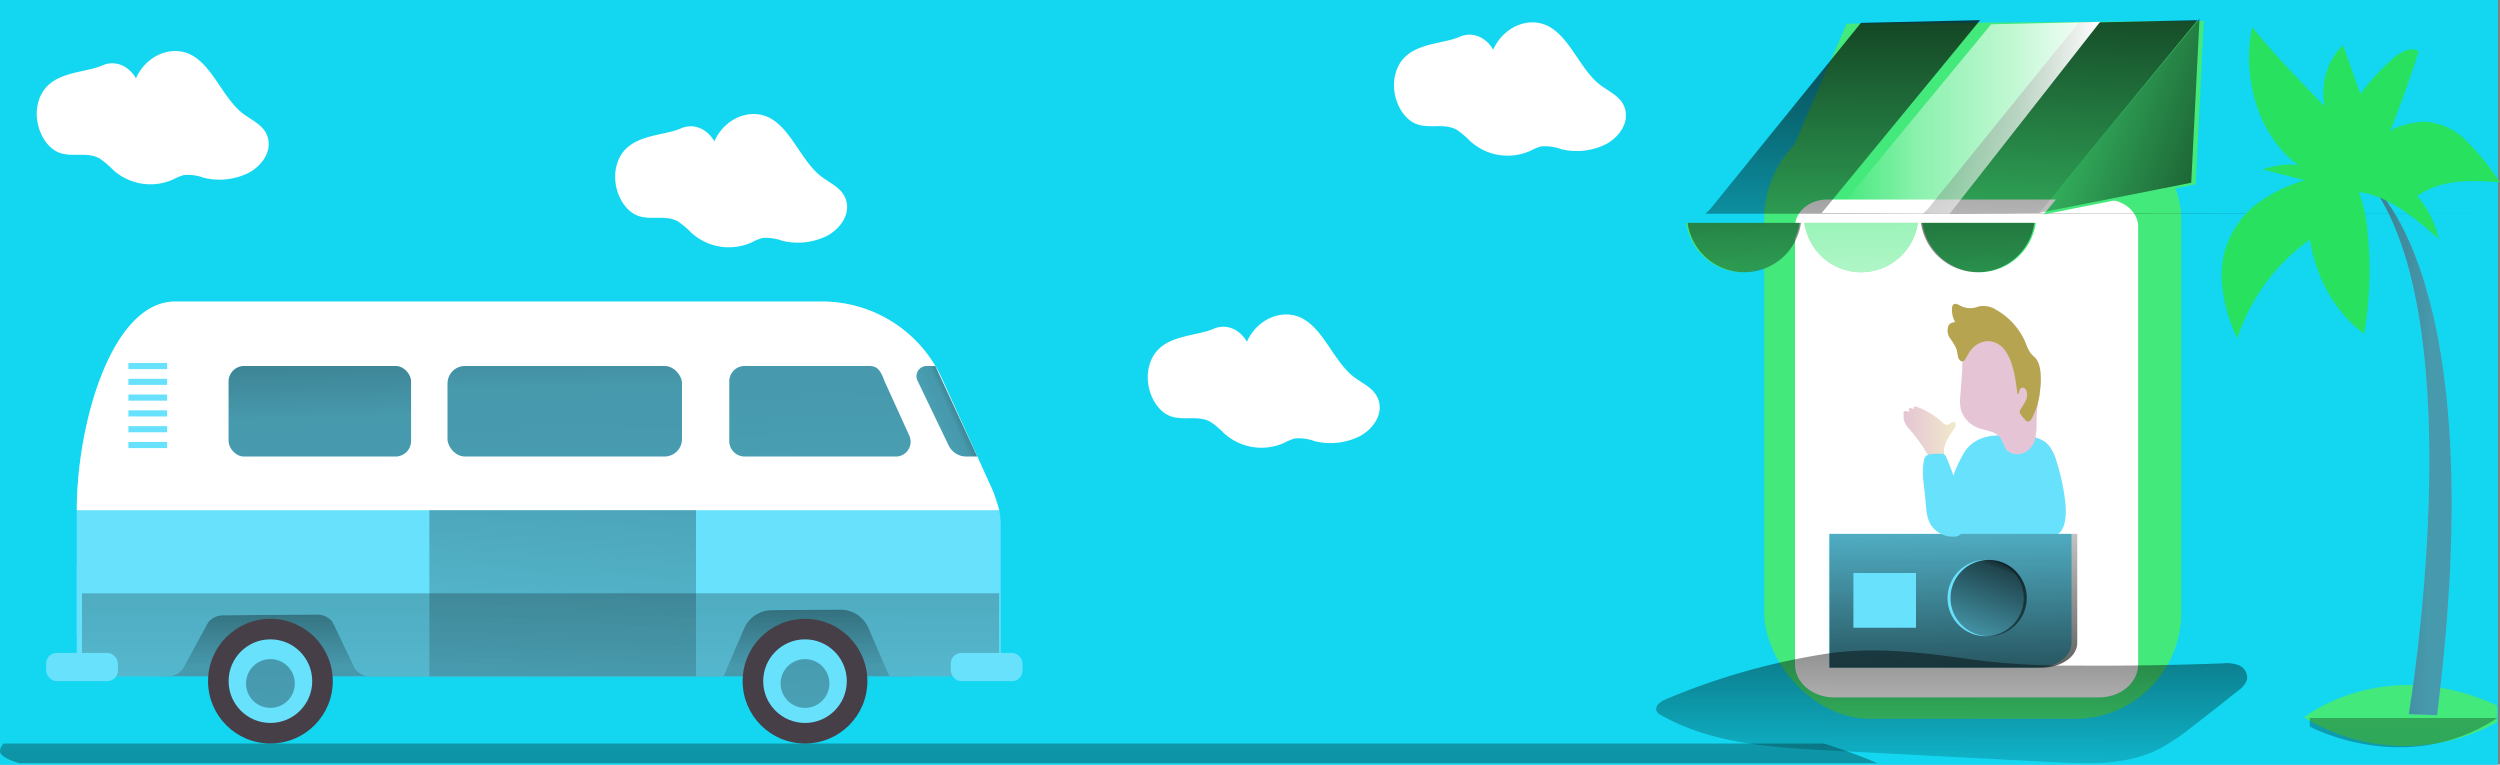 <svg xmlns="http://www.w3.org/2000/svg" xmlns:xlink="http://www.w3.org/1999/xlink" width="436.55" height="133.5" viewBox="0 0 436.55 133.5">
  <rect x="0" y="0" width="436.55" height="133.5" fill="#808080" stroke="none"/>
  <defs>
    <linearGradient id="linear-gradient" y1="0.504" x2="1" y2="0.504" gradientUnits="objectBoundingBox">
      <stop offset="0" stop-color="#e5c5d5"/>
      <stop offset="0.42" stop-color="#ead4d1"/>
      <stop offset="1" stop-color="#f0e9cb"/>
    </linearGradient>
    <linearGradient id="linear-gradient-2" x1="31.421" y1="-16.87" x2="32.531" y2="-16.87" xlink:href="#linear-gradient"/>
    <linearGradient id="linear-gradient-3" x1="0.524" y1="-0.253" x2="0.482" y2="1.938" gradientUnits="objectBoundingBox">
      <stop offset="0.01"/>
      <stop offset="0.13" stop-opacity="0.69"/>
      <stop offset="1" stop-opacity="0"/>
    </linearGradient>
    <linearGradient id="linear-gradient-4" x1="0.548" y1="-0.36" x2="0.427" y2="1.831" xlink:href="#linear-gradient-3"/>
    <linearGradient id="linear-gradient-5" x1="0.345" y1="-3.281" x2="0.712" y2="4.473" gradientUnits="objectBoundingBox">
      <stop offset="0.02" stop-color="#fff" stop-opacity="0"/>
      <stop offset="0.32" stop-color="#fff" stop-opacity="0.388"/>
      <stop offset="0.68" stop-color="#fff" stop-opacity="0.678"/>
      <stop offset="1" stop-color="#fff"/>
    </linearGradient>
    <linearGradient id="linear-gradient-6" x1="0.358" y1="-3.031" x2="0.725" y2="4.724" xlink:href="#linear-gradient-3"/>
    <linearGradient id="linear-gradient-7" x1="0.334" y1="-3.532" x2="0.701" y2="4.223" xlink:href="#linear-gradient-3"/>
    <linearGradient id="linear-gradient-8" x1="0" y1="0.5" x2="1" y2="0.5" xlink:href="#linear-gradient-5"/>
    <linearGradient id="linear-gradient-9" x1="1.56" y1="0.928" x2="-0.323" y2="0.167" xlink:href="#linear-gradient-3"/>
    <linearGradient id="linear-gradient-10" x1="0.528" y1="1.477" x2="0.468" y2="-0.617" xlink:href="#linear-gradient-3"/>
    <linearGradient id="linear-gradient-11" x1="0.744" y1="-0.125" x2="-0.032" y2="1.862" xlink:href="#linear-gradient-3"/>
    <linearGradient id="linear-gradient-12" x1="0.5" y1="-2.372" x2="0.5" y2="10.551" gradientUnits="objectBoundingBox">
      <stop offset="0.01"/>
      <stop offset="0.13" stop-opacity="0.69"/>
      <stop offset="0.25" stop-opacity="0.322"/>
      <stop offset="1" stop-opacity="0"/>
    </linearGradient>
    <linearGradient id="linear-gradient-13" x1="0.18" y1="-4.537" x2="1.479" y2="15.885" xlink:href="#linear-gradient-12"/>
    <linearGradient id="linear-gradient-14" x1="0.112" y1="-5.228" x2="1.419" y2="15.194" xlink:href="#linear-gradient-12"/>
    <linearGradient id="linear-gradient-15" x1="0.234" y1="-4.878" x2="1.245" y2="15.544" xlink:href="#linear-gradient-12"/>
    <linearGradient id="linear-gradient-16" x1="0.695" y1="-1.481" x2="0.316" y2="2.377" xlink:href="#linear-gradient-12"/>
    <linearGradient id="linear-gradient-17" x1="1.323" y1="-0.022" x2="-1.811" y2="2.092" xlink:href="#linear-gradient-12"/>
    <linearGradient id="linear-gradient-18" x1="0.524" y1="-3.893" x2="0.477" y2="4.775" xlink:href="#linear-gradient-12"/>
    <linearGradient id="linear-gradient-19" x1="0.519" y1="-1.255" x2="0.486" y2="1.575" xlink:href="#linear-gradient-3"/>
    <linearGradient id="linear-gradient-20" x1="0.472" y1="5.306" x2="0.575" y2="-11.62" xlink:href="#linear-gradient-12"/>
    <linearGradient id="linear-gradient-21" x1="-0.16" y1="-9.119" x2="2.022" y2="22.705" xlink:href="#linear-gradient-12"/>
    <linearGradient id="linear-gradient-22" x1="-0.108" y1="-8.371" x2="2.073" y2="23.453" xlink:href="#linear-gradient-12"/>
    <linearGradient id="linear-gradient-23" x1="11.403" y1="1.042" x2="-20.117" y2="-0.457" xlink:href="#linear-gradient-12"/>
    <linearGradient id="linear-gradient-24" x1="-2.525" y1="0.372" x2="9.514" y2="0.926" xlink:href="#linear-gradient-12"/>
  </defs>
  <g id="Group_373" data-name="Group 373" transform="translate(-5292 -2903)">
    <g id="Rectangle_204" data-name="Rectangle 204" transform="translate(5292 2903)" fill="#13d7f1" stroke="#13d7f1" stroke-width="1">
      <rect width="436.17" height="133.5" stroke="none"/>
      <rect x="0.5" y="0.5" width="435.17" height="132.5" fill="none"/>
    </g>
    <path id="Path_60" data-name="Path 60" d="M108.132,76.13,93.73,109.4h63.947L170.51,75.66Z" transform="translate(5506.34 2831)" fill="#43e97b"/>
    <rect id="Rectangle_207" data-name="Rectangle 207" width="72.82" height="105.86" rx="18.54" transform="translate(5600.07 2922.66)" fill="#43e97b"/>
    <path id="Path_21" data-name="Path 21" d="M222.6,87.468v76.456c0,3.173-3.059,5.746-6.835,5.749H169.515c-3.777,0-6.838-2.574-6.835-5.749V87.468c0-2.614,2.517-4.736,5.628-4.738H216.96C220.072,82.732,222.595,84.852,222.6,87.468Z" transform="translate(5442.763 2855.108)" fill="#fff"/>
    <path id="Path_49" data-name="Path 49" d="M227.327,194.057a22.921,22.921,0,0,0-2.659,6.271l-1.979,6.362a1.474,1.474,0,0,0-.065.968.783.783,0,0,0,.627.418,23.077,23.077,0,0,0,3.039.4,148.912,148.912,0,0,0,15.443.469,3.277,3.277,0,0,0,1.808-.408c1.421-.953,1.52-3.574,1.28-5.656a37.828,37.828,0,0,0-1.52-7.058,8.794,8.794,0,0,0-1.1-2.445c-1.178-1.638-3.039-1.9-4.753-1.966C234.2,191.31,229.766,190.574,227.327,194.057Z" transform="translate(5407.809 2787.721)" fill="#68e1fd"/>
    <path id="Path_51" data-name="Path 51" d="M218.068,183.522c.344-.673.814-1.287,1.224-1.931a1.259,1.259,0,0,0,.224-.535.485.485,0,0,0-.284-.5c-.41-.144-.738.371-1.164.451s-.732-.228-1.011-.5a13.6,13.6,0,0,0-4.229-2.579.768.768,0,0,0-.546-.069c-.169.069-.219.342-.044.391a.845.845,0,0,1-.481-.109c-.153-.059-.377-.064-.448.074s.137.342.082.5a1.669,1.669,0,0,1-.546-.079c-.186-.03-.432,0-.464.193a.449.449,0,0,0,0,.193,4.108,4.108,0,0,1,0,.777,3.24,3.24,0,0,0,.912,1.862,28.276,28.276,0,0,1,2.732,3.624,4.543,4.543,0,0,0,.77,1.149c.448.436,2.109,1.055,2.546.3.208-.356.038-1.139.115-1.555A6.247,6.247,0,0,1,218.068,183.522Z" transform="translate(5414.02 2796.154)" fill="url(#linear-gradient)"/>
    <path id="Path_53" data-name="Path 53" d="M238.158,166.219a7.635,7.635,0,0,0,.1,2.508,4.98,4.98,0,0,0,3.253,3.24c1.176.4,2.57.512,3.376,1.346s.765,1.945,1.594,2.641a2.844,2.844,0,0,0,3.1.107,3.771,3.771,0,0,0,1.688-2.442,13.774,13.774,0,0,0,.194-2.913,23.9,23.9,0,0,1,.371-3.88,16.242,16.242,0,0,0,.371-2.708,7.571,7.571,0,0,0-.688-3.071,8.46,8.46,0,0,0-5.752-4.934,6.41,6.41,0,0,0-6.564,2.355,5.4,5.4,0,0,0-.7,3.071Q238.335,163.869,238.158,166.219Z" transform="translate(5396.158 2805.844)" fill="url(#linear-gradient-2)"/>
    <path id="Path_54" data-name="Path 54" d="M234.607,150.282c-.395-.222-.928-.424-1.18.046a1.485,1.485,0,0,0-.119.652,4.482,4.482,0,0,0,.571,2.276,1.339,1.339,0,0,0-1.1.45,2.325,2.325,0,0,0,.167,2.315,9.2,9.2,0,0,1,1.161,1.956c.124.411.152.867.271,1.3a1.016,1.016,0,0,0,.69.835c.428,0,.7-.587.952-1.076,1.4-2.6,4.035-3.26,6.01-1.493,1.837,1.787,2.346,5.158,2.712,8.2.186.183.3-.306.366-.6.162-.652.9-.593,1.171-.039a2.372,2.372,0,0,1-.1,1.878c-.257.561-.633,1-.914,1.546a.812.812,0,0,0-.119.463.712.712,0,0,0,.167.359,9.249,9.249,0,0,0,.723.874.794.794,0,0,0,.714.365.905.905,0,0,0,.447-.424,12.638,12.638,0,0,0,1.527-5.439c.2-1.95.19-4.148-.914-5.322a9.2,9.2,0,0,1-.676-.652,6.328,6.328,0,0,1-.866-1.67,11.908,11.908,0,0,0-5.192-5.974,4.084,4.084,0,0,0-3.141-.6,3.732,3.732,0,0,1-3.326-.235Z" transform="translate(5399.538 2806.017)" fill="#b7a451"/>
    <path id="Path_62" data-name="Path 62" d="M182.8,75.52,155.12,109.2l118.08.12H134.82l.84-.79,26.33-32.54Z" transform="translate(5454.97 2831)" fill="url(#linear-gradient-3)"/>
    <path id="Path_63" data-name="Path 63" d="M222.42,75.52,194.74,109.2l-20.3.12.84-.79,26.33-32.54Z" transform="translate(5453.331 2831)" fill="url(#linear-gradient-4)"/>
    <path id="Path_65" data-name="Path 65" d="M191.12,116.12h19.81a10,10,0,0,1-19.81,0Z" transform="translate(5415.965 2825.792)" fill="#43e97b"/>
    <path id="Path_66" data-name="Path 66" d="M171,116.12h19.81a10,10,0,0,1-19.81,0Z" transform="translate(5415.437 2825.792)" fill="#43e97b"/>
    <path id="Path_70" data-name="Path 70" d="M211.21,116.12H231a10,10,0,0,1-19.81,0Z" transform="translate(5416.492 2825.792)" fill="#43e97b"/>
    <path id="Path_72" data-name="Path 72" d="M191.12,116.12h19.81a10,10,0,0,1-19.81,0Z" transform="translate(5415.965 2825.792)" fill="url(#linear-gradient-5)"/>
    <path id="Path_73" data-name="Path 73" d="M171,116.12h19.81a10,10,0,0,1-19.81,0Z" transform="translate(5456.437 2825.792)" fill="url(#linear-gradient-6)"/>
    <path id="Path_77" data-name="Path 77" d="M211.21,116.12H231a10,10,0,0,1-19.81,0Z" transform="translate(5375.492 2825.792)" fill="url(#linear-gradient-7)"/>
    <path id="Path_80" data-name="Path 80" d="M154.61,109.39l27.38-33.15,19.04-.43L174.7,109.39Z" transform="translate(5457.702 2831)" fill="url(#linear-gradient-8)"/>
    <path id="Path_82" data-name="Path 82" d="M231.88,109.45l26.56-5.26,1.44-28.67Z" transform="translate(5416.97 2831)" fill="#43e97b"/>
    <path id="Path_83" data-name="Path 83" d="M232.1,109.17l26.56-5.26,1.45-28.67Z" transform="translate(5415.97 2831)" fill="url(#linear-gradient-9)"/>
    <path id="Path_22" data-name="Path 22" d="M232.158,225.71v19.051c0,2.381-2.737,4.311-6.115,4.313H189.83V225.71Z" transform="translate(5421.574 2770.516)" fill="#68e1fd"/>
    <path id="Path_23" data-name="Path 23" d="M233.091,225.71v19.051c0,2.379-2.8,4.308-6.246,4.313H189.83V225.71Z" transform="translate(5421.64 2770.516)" fill="url(#linear-gradient-10)"/>
    <path id="Path_50" data-name="Path 50" d="M220.533,193.024a.882.882,0,0,0-.943-.676,11.084,11.084,0,0,0-1.664.057,1.67,1.67,0,0,0-.971.338,1.419,1.419,0,0,0-.354.786c-.448,2.26.071,4.577.269,6.868.137,1.562.151,3.221,1.056,4.538a4.565,4.565,0,0,0,3.771,1.883,1.692,1.692,0,0,0,1.589-.755,1.714,1.714,0,0,0,.08-.847c-.207-2.619-1.273-8.025-1.273-8.025A39.919,39.919,0,0,0,220.533,193.024Z" transform="translate(5411.354 2789.887)" fill="#68e1fd"/>
    <rect id="Rectangle_215" data-name="Rectangle 215" width="10.93" height="9.56" transform="translate(5615.642 3003.056)" fill="#68e1fd"/>
    <circle id="Ellipse_11" data-name="Ellipse 11" cx="6.66" cy="6.66" r="6.66" transform="translate(5632.073 3000.769)" fill="#68e1fd"/>
    <circle id="Ellipse_16" data-name="Ellipse 16" cx="6.66" cy="6.66" r="6.66" transform="translate(5632.596 3000.769)" fill="url(#linear-gradient-11)"/>
    <rect id="Rectangle_217" data-name="Rectangle 217" width="131.32" height="13.13" transform="translate(5319.68 3007.973)" fill="#68e1fd"/>
    <rect id="Rectangle_218" data-name="Rectangle 218" width="131.32" height="13.13" transform="translate(5319.68 3007.973)" fill="url(#linear-gradient-12)"/>
    <path id="Path_89" data-name="Path 89" d="M286.42,214.63V241H267l-3.67-8.47a5.3,5.3,0,0,0-4.9-3.19l-12,.09a5.29,5.29,0,0,0-4.83,3.22L238,241H176.41a3.49,3.49,0,0,1-2.74-1.34l-3.91-8.16a3.34,3.34,0,0,0-2.71-1.3l-16.49.13a3.36,3.36,0,0,0-2.55,1.25l-4.42,8.12a3.49,3.49,0,0,1-2.71,1.3H125.09V212c0-15.21,6.13-36.44,17.17-36.44H255.18a23,23,0,0,1,21,13.49l9,19.82a14,14,0,0,1,1.24,5.76Z" transform="translate(5180.32 2780.113)" fill="#68e1fd"/>
    <circle id="Ellipse_17" data-name="Ellipse 17" cx="10.89" cy="10.89" r="10.89" transform="translate(5421.68 3011.053)" fill="#473f47"/>
    <circle id="Ellipse_20" data-name="Ellipse 20" cx="10.89" cy="10.89" r="10.89" transform="translate(5328.33 3011.053)" fill="#473f47"/>
    <path id="Path_90" data-name="Path 90" d="M285.17,208.85l1,3.13H125.09c0-15.21,6.13-36.44,17.17-36.44H255.18a23,23,0,0,1,21,13.49Z" transform="translate(5180.32 2780.113)" fill="#fff"/>
    <rect id="Rectangle_221" data-name="Rectangle 221" width="6.76" height="1.07" transform="translate(5314.42 2966.383)" fill="#68e1fd"/>
    <rect id="Rectangle_222" data-name="Rectangle 222" width="6.76" height="1.07" transform="translate(5314.42 2969.143)" fill="#68e1fd"/>
    <rect id="Rectangle_223" data-name="Rectangle 223" width="6.76" height="1.07" transform="translate(5314.42 2971.893)" fill="#68e1fd"/>
    <rect id="Rectangle_224" data-name="Rectangle 224" width="6.76" height="1.07" transform="translate(5314.42 2974.653)" fill="#68e1fd"/>
    <rect id="Rectangle_225" data-name="Rectangle 225" width="6.76" height="1.07" transform="translate(5314.42 2977.413)" fill="#68e1fd"/>
    <rect id="Rectangle_226" data-name="Rectangle 226" width="6.76" height="1.07" transform="translate(5314.42 2980.173)" fill="#68e1fd"/>
    <rect id="Rectangle_227" data-name="Rectangle 227" width="31.86" height="15.8" rx="2.69" transform="translate(5331.92 2966.913)" fill="#68e1fd"/>
    <path id="Path_91" data-name="Path 91" d="M268.2,202.6H241.72a2.69,2.69,0,0,1-2.69-2.7V189.49a2.68,2.68,0,0,1,2.69-2.69h21.74c1.49,0,2,.85,2.69,2.69l4.28,9.41a2.59,2.59,0,0,1-1.87,3.67A2.189,2.189,0,0,1,268.2,202.6Z" transform="translate(5180.32 2780.113)" fill="#68e1fd"/>
    <rect id="Rectangle_228" data-name="Rectangle 228" width="40.94" height="15.8" rx="3.05" transform="translate(5370.15 2966.913)" fill="#68e1fd"/>
    <rect id="Rectangle_229" data-name="Rectangle 229" width="31.86" height="15.8" rx="2.69" transform="translate(5331.92 2966.913)" fill="url(#linear-gradient-13)"/>
    <path id="Path_92" data-name="Path 92" d="M268.2,202.6H241.72a2.69,2.69,0,0,1-2.69-2.7V189.49a2.68,2.68,0,0,1,2.69-2.69h21.74c1.49,0,2,.85,2.69,2.69l4.28,9.41a2.59,2.59,0,0,1-1.87,3.67A2.189,2.189,0,0,1,268.2,202.6Z" transform="translate(5180.32 2780.113)" fill="url(#linear-gradient-14)"/>
    <rect id="Rectangle_230" data-name="Rectangle 230" width="40.94" height="15.8" rx="3.05" transform="translate(5370.15 2966.913)" fill="url(#linear-gradient-15)"/>
    <path id="Path_93" data-name="Path 93" d="M88.41,182.51h1.34a1.62,1.62,0,0,1,1.62,1.62v9.15a1.62,1.62,0,0,1-1.62,1.62H88.41Z" transform="translate(5217 2819.013)" fill="#68e1fd"/>
    <rect id="Rectangle_231" data-name="Rectangle 231" width="46.55" height="29" transform="translate(5366.98 2992.093)" fill="url(#linear-gradient-16)"/>
    <path id="Path_94" data-name="Path 94" d="M282.32,202.6h-1.91a3.43,3.43,0,0,1-3.08-1.94l-5.44-11.32a1.78,1.78,0,0,1,1.6-2.54H275Z" transform="translate(5180.32 2780.113)" fill="#68e1fd"/>
    <path id="Path_95" data-name="Path 95" d="M282.32,202.6h-1.91a3.43,3.43,0,0,1-3.08-1.94l-5.44-11.32a1.78,1.78,0,0,1,1.6-2.54H275Z" transform="translate(5180.32 2780.113)" fill="url(#linear-gradient-17)"/>
    <path id="Path_96" data-name="Path 96" d="M286.16,226.48V241H267l-3.67-8.47a5.3,5.3,0,0,0-4.9-3.19l-12,.09a5.29,5.29,0,0,0-4.83,3.22L238,241H176.41a3.49,3.49,0,0,1-2.74-1.34l-3.91-8.16a3.34,3.34,0,0,0-2.71-1.3l-16.49.13a3.36,3.36,0,0,0-2.55,1.25l-4.42,8.12a3.49,3.49,0,0,1-2.71,1.3H126V226.5Z" transform="translate(5180.32 2780.113)" fill="url(#linear-gradient-18)"/>
    <path id="Path_98" data-name="Path 98" d="M222.289,104.029c-.813,3.509,1.054,7.618,3.894,8.575,2.244.757,4.772-.24,6.886.953a15.076,15.076,0,0,1,2.3,1.941,9.715,9.715,0,0,0,10.525,1.736,9.487,9.487,0,0,1,1.9-.784,8.169,8.169,0,0,1,3.517.494,11.554,11.554,0,0,0,7.408-.695c2.183-.962,4.455-3.486,3.754-6.233-.572-2.226-2.7-3.041-4.315-4.257-3.413-2.574-5.124-7.872-8.7-10.067-3.467-2.128-8.163-.316-10.04,3.869-1.3-2.244-3.638-3.173-5.754-2.289C230.172,98.855,223.659,98.143,222.289,104.029Z" transform="translate(5313.32 2812.113)" fill="#fff"/>
    <path id="Path_103" data-name="Path 103" d="M222.289,104.029c-.813,3.509,1.054,7.618,3.894,8.575,2.244.757,4.772-.24,6.886.953a15.076,15.076,0,0,1,2.3,1.941,9.715,9.715,0,0,0,10.525,1.736,9.487,9.487,0,0,1,1.9-.784,8.169,8.169,0,0,1,3.517.494,11.554,11.554,0,0,0,7.408-.695c2.183-.962,4.455-3.486,3.754-6.233-.572-2.226-2.7-3.041-4.315-4.257-3.413-2.574-5.124-7.872-8.7-10.067-3.467-2.128-8.163-.316-10.04,3.869-1.3-2.244-3.638-3.173-5.754-2.289C230.172,98.855,223.659,98.143,222.289,104.029Z" transform="translate(5076.32 2817.113)" fill="#fff"/>
    <path id="Path_104" data-name="Path 104" d="M222.289,104.029c-.813,3.509,1.054,7.618,3.894,8.575,2.244.757,4.772-.24,6.886.953a15.076,15.076,0,0,1,2.3,1.941,9.715,9.715,0,0,0,10.525,1.736,9.487,9.487,0,0,1,1.9-.784,8.169,8.169,0,0,1,3.517.494,11.554,11.554,0,0,0,7.408-.695c2.183-.962,4.455-3.486,3.754-6.233-.572-2.226-2.7-3.041-4.315-4.257-3.413-2.574-5.124-7.872-8.7-10.067-3.467-2.128-8.163-.316-10.04,3.869-1.3-2.244-3.638-3.173-5.754-2.289C230.172,98.855,223.659,98.143,222.289,104.029Z" transform="translate(5270.32 2863.113)" fill="#fff"/>
    <path id="Path_105" data-name="Path 105" d="M222.289,104.029c-.813,3.509,1.054,7.618,3.894,8.575,2.244.757,4.772-.24,6.886.953a15.076,15.076,0,0,1,2.3,1.941,9.715,9.715,0,0,0,10.525,1.736,9.487,9.487,0,0,1,1.9-.784,8.169,8.169,0,0,1,3.517.494,11.554,11.554,0,0,0,7.408-.695c2.183-.962,4.455-3.486,3.754-6.233-.572-2.226-2.7-3.041-4.315-4.257-3.413-2.574-5.124-7.872-8.7-10.067-3.467-2.128-8.163-.316-10.04,3.869-1.3-2.244-3.638-3.173-5.754-2.289C230.172,98.855,223.659,98.143,222.289,104.029Z" transform="translate(5177.32 2828.113)" fill="#fff"/>
    <g id="Group_372" data-name="Group 372" transform="translate(-11 -82)">
      <path id="Path_20" data-name="Path 20" d="M84.642,333.261c-.872.354-1.932,1.193-1.51,2.079a1.667,1.667,0,0,0,.786.685c8.878,4.991,19.274,5.614,29.3,6.141L152.3,344.2c6.213.321,12.71.589,18.353-2.194a36.792,36.792,0,0,0,6.088-4.067q4.043-3.1,8-6.289a3.517,3.517,0,0,0,1.5-2.007,2.371,2.371,0,0,0-1.447-2.352,6.16,6.16,0,0,0-2.8-.335q-12.952.479-25.914.388a127.936,127.936,0,0,1-16.421-.872c-8.86-1.2-17.306-2.491-26.246-1.293A118.132,118.132,0,0,0,84.642,333.261Z" transform="translate(5509.162 2773.881)" fill="url(#linear-gradient-19)"/>
      <path id="Path_86" data-name="Path 86" d="M364.53,237.862q-4.1-1.757-9.357-3.443H37.317a2.051,2.051,0,0,0-.637,1.4c.067.712,1.234,1.411,3.405,2.04Z" transform="translate(5266.32 2880.413)" fill="url(#linear-gradient-20)"/>
      <rect id="Rectangle_219" data-name="Rectangle 219" width="12.53" height="4.93" rx="1.84" transform="translate(5311.06 3099.013)" fill="#68e1fd"/>
      <rect id="Rectangle_220" data-name="Rectangle 220" width="12.53" height="4.93" rx="1.84" transform="translate(5469.02 3099.013)" fill="#68e1fd"/>
      <circle id="Ellipse_18" data-name="Ellipse 18" cx="7.3" cy="7.3" r="7.3" transform="translate(5436.27 3096.643)" fill="#68e1fd"/>
      <circle id="Ellipse_19" data-name="Ellipse 19" cx="4.26" cy="4.26" r="4.26" transform="translate(5439.31 3100.093)" fill="url(#linear-gradient-21)"/>
      <circle id="Ellipse_21" data-name="Ellipse 21" cx="7.3" cy="7.3" r="7.3" transform="translate(5342.92 3096.643)" fill="#68e1fd"/>
      <circle id="Ellipse_22" data-name="Ellipse 22" cx="4.26" cy="4.26" r="4.26" transform="translate(5345.96 3100.093)" fill="url(#linear-gradient-22)"/>
      <path id="Path_110" data-name="Path 110" d="M89.942,185.768a33.471,33.471,0,0,1,1.407-33.718s10.938,14.135,1.494,33.718Z" transform="matrix(-0.017, -1, 1, -0.017, 5554.853, 3204.199)" fill="#43e97b"/>
      <path id="Path_119" data-name="Path 119" d="M97.05,152.08v32.763h1.492S107.612,168.145,97.05,152.08Z" transform="translate(5891.171 3013.329) rotate(90)" fill="url(#linear-gradient-23)"/>
    </g>
    <path id="Path_121" data-name="Path 121" d="M305.826,209.9s11.62-68.8-6.936-93.021c0,0,21.716,15.569,11.874,93.206Z" transform="translate(5406.792 2817.807)" fill="#68e1fd"/>
    <path id="Path_122" data-name="Path 122" d="M305.826,209.9s11.62-68.8-6.936-93.021c0,0,21.716,15.569,11.874,93.206Z" transform="translate(5406.792 2817.807)" fill="url(#linear-gradient-24)"/>
    <path id="Path_125" data-name="Path 125" d="M270.358,98.011A26.715,26.715,0,0,1,268.95,82.63c3.974,4.893,8.312,9.349,12.621,13.8-.709-4.049.584-8.239,3.276-10.617l2.992,8.468a44.786,44.786,0,0,1,5.24-5.774c1.453-1.34,3.327-2.6,4.973-1.676q-2.793,8.6-6.126,16.835a3.2,3.2,0,0,1,.994-2.729,5.49,5.49,0,0,1,2.333-1.132,13.439,13.439,0,0,1,3.77-.673,11.272,11.272,0,0,1,7.449,3.467,44.544,44.544,0,0,1,5.757,7.121c-4.922-.358-10.151-.63-14.449,2.407a17.272,17.272,0,0,1,3.759,7.472c-4.27-3.718-8.789-7.558-13.95-8.167a26.552,26.552,0,0,1,1.539,7.164,64.889,64.889,0,0,1-.619,17.552c-4.878-3.5-8.334-9.47-9.493-16.4a34.075,34.075,0,0,0-12.678,17.315c-1.97-4.442-3.406-9.678-2.35-14.586a15.805,15.805,0,0,1,5.621-8.869,27.132,27.132,0,0,1,8.516-4.248l-7.381-1.913c1.771-.509,6.109-1.6,7.625,0C275,105.92,272.022,101.958,270.358,98.011Z" transform="translate(5416.32 2825.113)" fill="#28e15f"/>
  </g>
</svg>
